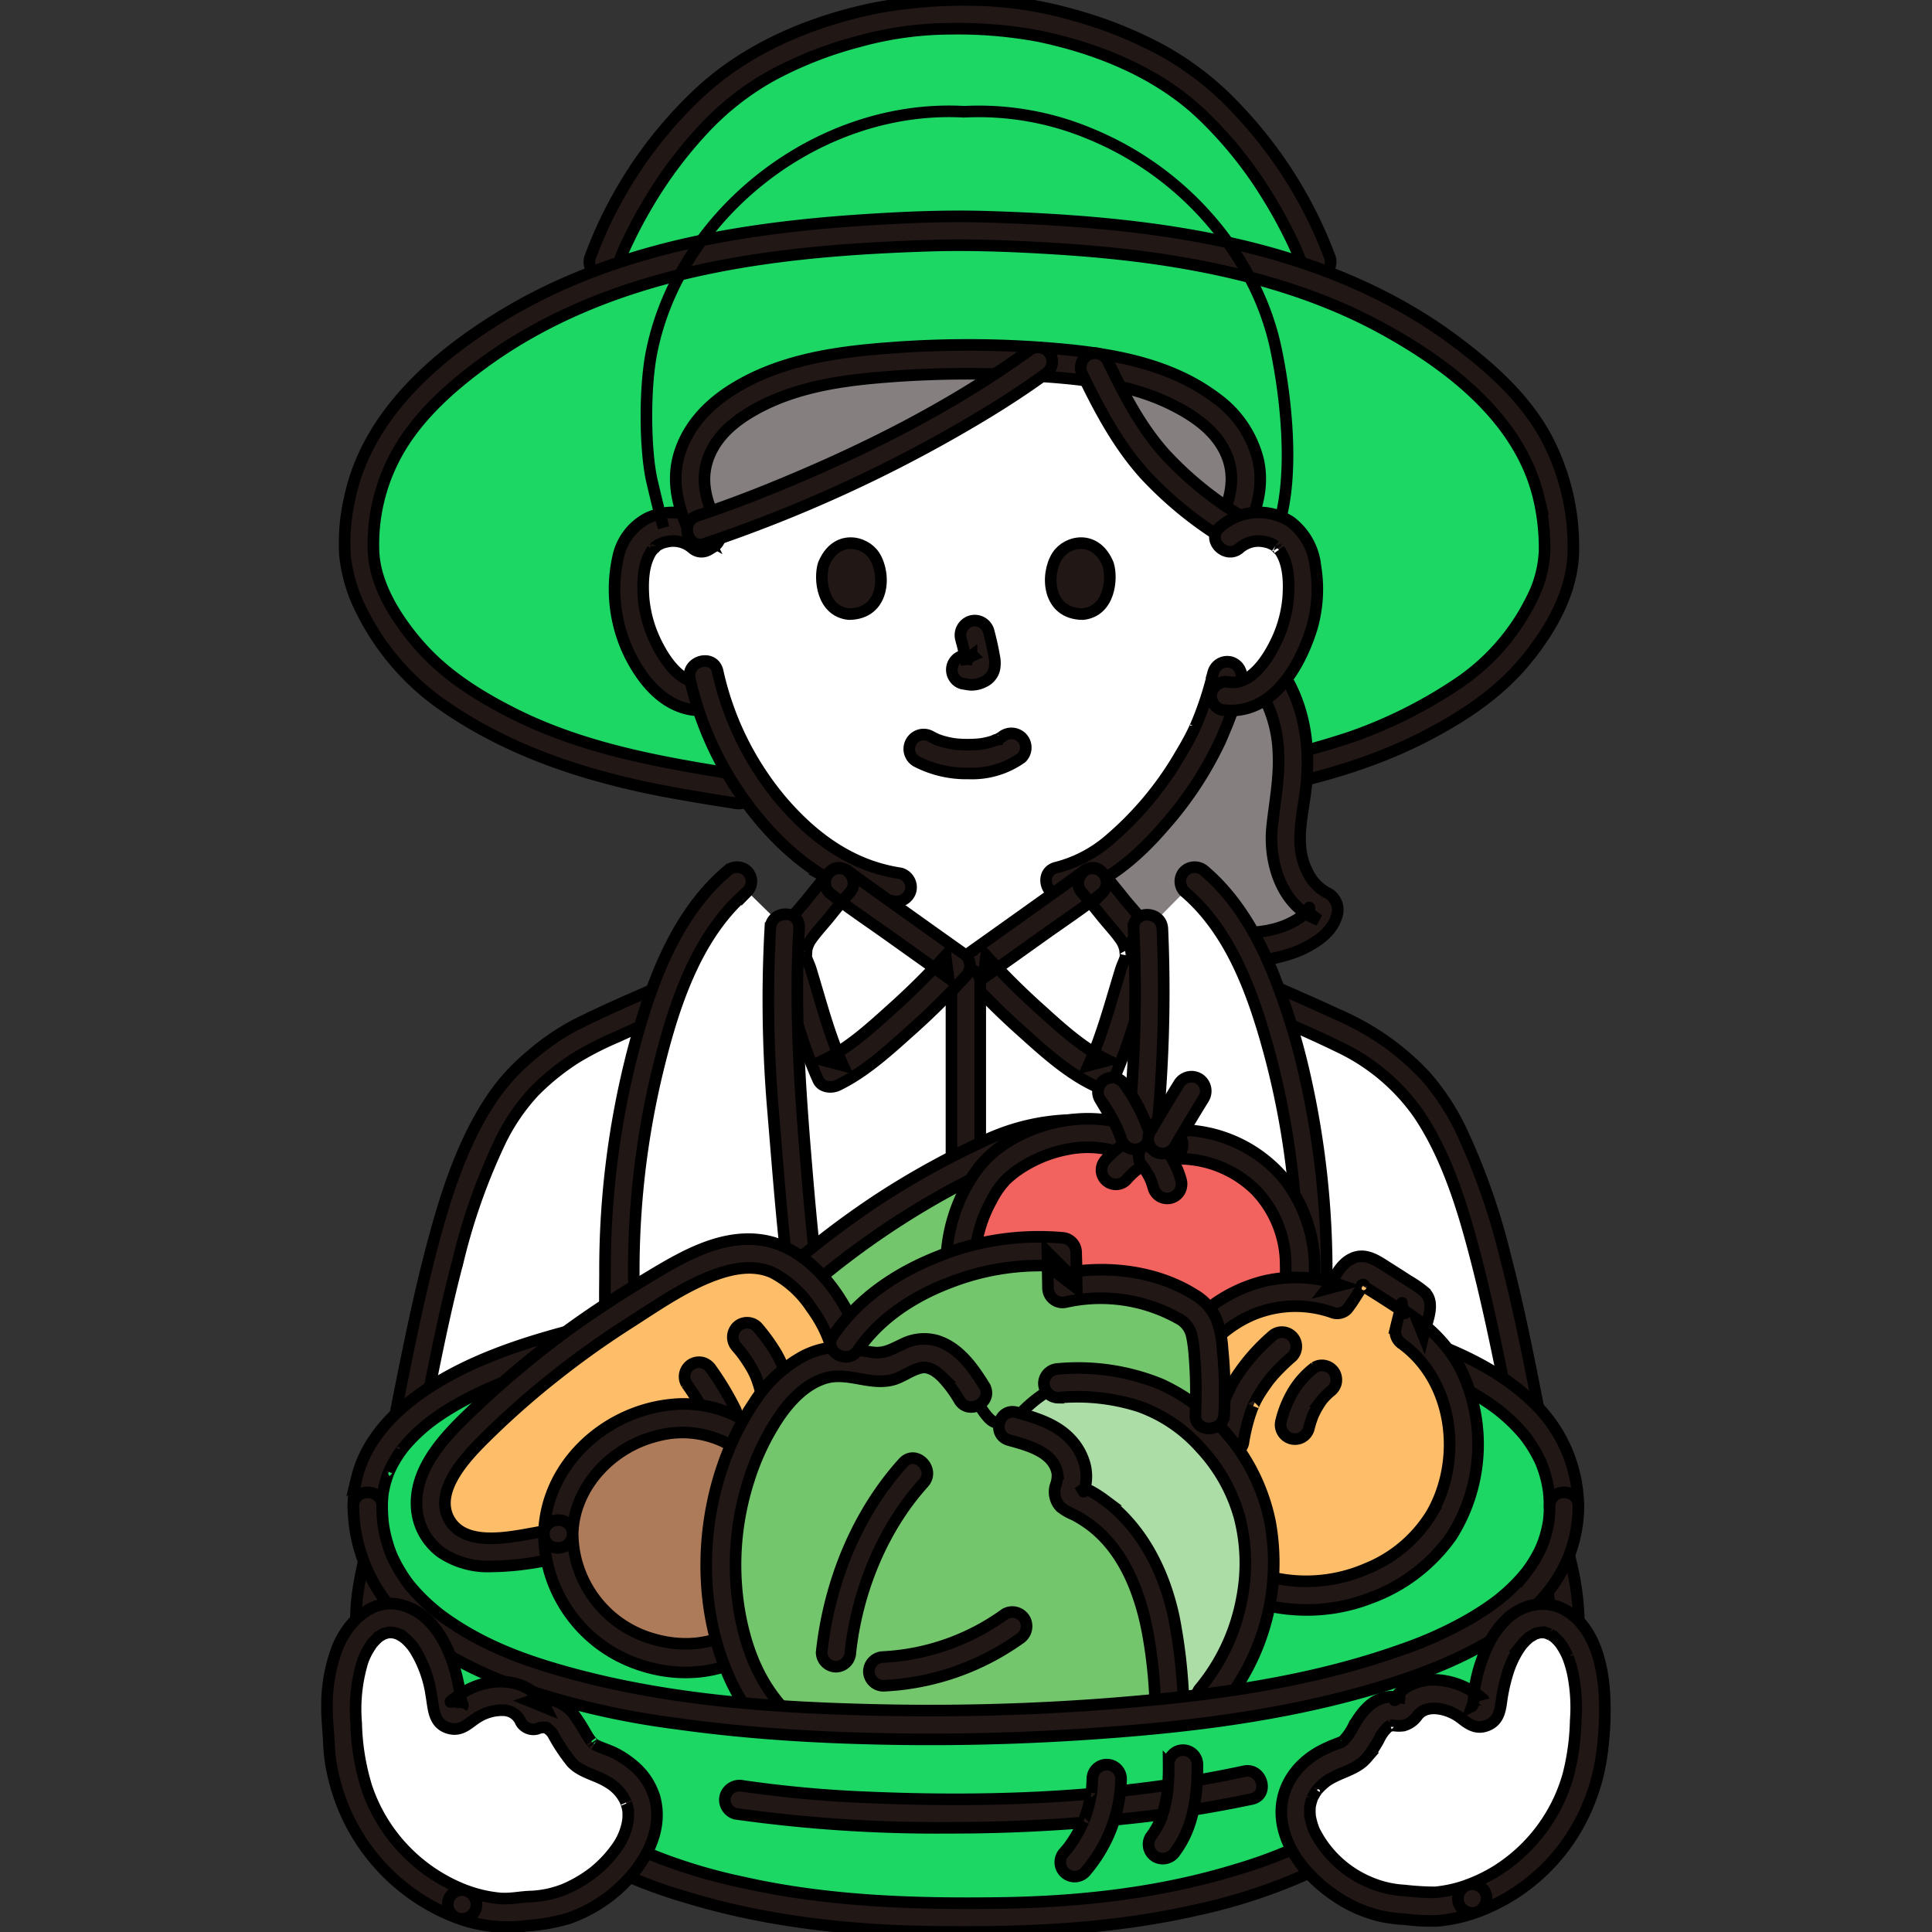 <!DOCTYPE svg PUBLIC "-//W3C//DTD SVG 1.1//EN" "http://www.w3.org/Graphics/SVG/1.1/DTD/svg11.dtd">
<!-- Uploaded to: SVG Repo, www.svgrepo.com, Transformed by: SVG Repo Mixer Tools -->
<svg width="800px" height="800px" viewBox="-54.56 0 322.344 322.344" xmlns="http://www.w3.org/2000/svg" fill="#000000" stroke="#000000" stroke-width="1.934">
<rect x="-54.56" y="0" width="322.344" height="322.344" fill="#333333" stroke="none"/>
<g id="SVGRepo_bgCarrier" stroke-width="0"/>
<g id="SVGRepo_tracerCarrier" stroke-linecap="round" stroke-linejoin="round"/>
<g id="SVGRepo_iconCarrier">
<defs>
<style>.a{fill:#211715;}.b{fill:#1dd765;}.c{fill:#ffffff;}.d{fill:#85807f;}.e{fill:none;}.f{fill:#74c66d;}.g{fill:#febe69;}.h{fill:#f2635f;}.i{fill:#ad7b59;}.j{fill:#acdda7;}</style>
</defs>
<path class="a" d="M68.11,167.707c1.318-.462,2.595-1.127,3.863-1.708q3.054-1.4,6.1-2.815c1.6-.74,3.189-1.484,4.787-2.218.165-.076.334-.147.5-.227.109-.055.356-.161-.167.068-.65.284.026,0,.194-.067.338-.136.678-.274,1.007-.432a7.907,7.907,0,0,0,3.542-3.257,13.069,13.069,0,0,0,1.214-4.334c.348-2.251.735-4.49.94-6.762a2.418,2.418,0,0,0-2.4-2.4,2.451,2.451,0,0,0-2.4,2.4c-.159,1.768-.456,3.506-.733,5.258a16.519,16.519,0,0,1-.7,3.32c-.129.34.174-.311-.013,0-.072.12-.136.247-.208.368-.032.054-.3.411-.126.2.157-.2-.086.084-.1.1a4.444,4.444,0,0,1-1.439.969c-.485.226-1,.41-1.484.634-3.4,1.561-6.784,3.149-10.182,4.71q-1.322.608-2.647,1.207c-.28.126-.562.25-.842.374-.618.275.532-.192.026-.014a2.46,2.46,0,0,0-1.677,2.952,2.422,2.422,0,0,0,2.953,1.676Z"/>
<path class="a" d="M124.888,145.7c.192,2.116.5,4.214.845,6.309a25.2,25.2,0,0,0,.624,3.356,7.785,7.785,0,0,0,2.134,3.514,8.871,8.871,0,0,0,1.917,1.331c.445.225.909.419,1.374.6.956.37-.52-.266-.165-.081,3.005,1.565,6.154,2.9,9.216,4.352,1.405.664,2.8,1.359,4.233,1.96a2.415,2.415,0,0,0,2.953-1.676,2.463,2.463,0,0,0-1.677-2.953c1.22.511-.132-.083-.421-.218q-.984-.462-1.967-.928-2.664-1.258-5.326-2.52c-1.373-.65-2.744-1.3-4.121-1.945-.459-.215-1.052-.442-1.423-.612a8.353,8.353,0,0,1-.829-.445c-.043-.026-.466-.315-.256-.157.179.133-.107-.095-.114-.1-.094-.085-.625-.692-.331-.295a5.9,5.9,0,0,1-.456-.764c-.127-.242.036.1.047.126-.069-.184-.132-.369-.188-.557-.075-.254-.136-.513-.191-.773-.128-.61-.211-1.23-.3-1.846-.286-1.893-.6-3.767-.774-5.676a2.463,2.463,0,0,0-2.4-2.4,2.419,2.419,0,0,0-2.4,2.4Z"/>
<path class="b" d="M142.511,131.68c18.254-2.851,32.911-5.57,48.33-16.214,7.359-5.081,14.7-15.32,14.7-23.656,0-9.392-2.813-18.535-10.959-26.4A82.574,82.574,0,0,0,166.55,47.78l-1.494-4.072c-2.325-6.58-9.242-19.7-20.11-28.7C135.9,7.523,118.774,1.83,105.616,2.446,92.455,1.828,75.327,7.522,66.277,15.01,55.41,24,48.493,37.128,46.167,43.708L44.8,47.731a82.628,82.628,0,0,0-28.16,17.683C8.493,73.275,5.343,82.006,5.343,91.4c0,8.335,7.68,18.986,15.04,24.067C35.8,126.11,50.458,128.829,68.712,131.68"/>
<path class="c" d="M80.2,62.373c.3-.073.593-.142.892-.209,7.118-1.586,16.233-2.072,25.85-2.3,9.617.225,18.732.711,25.85,2.3a37.352,37.352,0,0,1,14.5,6.458,15.059,15.059,0,0,1,5.981,10.084c.4,3.281-.652,6.261-2.119,9.349a8.572,8.572,0,0,1,.906.622,7.124,7.124,0,0,1,3.516-.784,6.385,6.385,0,0,1,5.736,3.187c1.949,3.38,1.866,9.608.558,13.461-.926,2.729-2.444,6.9-6.1,9.9a7.58,7.58,0,0,1-5.848,1.688l-.559-.095a44.83,44.83,0,0,1-2.014,5.462c-1.487,4.035-9.7,18.188-20.1,23.707.058.733.122,1.467.233,2.2-2.082,1.553-17.955,12.84-19.207,13.728H104.9c-1.071-.76-12.85-9.135-17.53-12.509.136-.886.238-1.766.314-2.664-5.13-2.236-9.691-6.012-14.022-11.195a52.344,52.344,0,0,1-9.929-18.734,7.435,7.435,0,0,1-6.327-1.584c-3.659-2.994-5.177-7.169-6.1-9.9C50,100.688,49.914,94.46,51.863,91.08A6.385,6.385,0,0,1,57.6,87.893a7.163,7.163,0,0,1,3.66.856l2.483,1.369-.473-.951c-1.736-3.492-3.109-6.788-2.66-10.461a15.054,15.054,0,0,1,5.98-10.084A36.885,36.885,0,0,1,80.2,62.373Z"/>
<path class="c" d="M127.673,147.25c1.991,2.227,4.445,5.49,6.393,7.746,1.146,1.328,1.99,3.766,1.338,5.524-.749,1.495-3.2,11.692-6.3,18.465-6.241-2.957-17.346-13.937-20.833-17.86C109.581,160.2,126.827,147.935,127.673,147.25Z"/>
<path class="c" d="M85.5,147.25c-1.991,2.227-4.445,5.49-6.393,7.746-1.146,1.328-1.99,3.766-1.337,5.524.748,1.495,3.151,11.692,6.252,18.465,6.24-2.957,17.39-13.937,20.877-17.86C103.6,160.2,86.349,147.935,85.5,147.25Z"/>
<path class="c" d="M108.274,161.125c3.487,3.923,14.592,14.9,20.833,17.86,3.1-6.773,5.548-16.97,6.3-18.465l1.252-2.5,3.281,1.548c12.211,5.024,25.016,10.417,31.743,13.842a48.023,48.023,0,0,1,8.019,5.907c6.414,5.98,9.327,14.333,12.323,22.823a220.042,220.042,0,0,1,5.371,21.915c3.013,14.613,4.806,24.234,8.487,40.1a38.822,38.822,0,0,1-4.175,25.437c-4.265,7.937-18.542,17.707-27.019,20.975H38.991c-8.477-3.268-22.754-13.038-27.019-20.975A38.822,38.822,0,0,1,7.8,264.155c3.678-15.853,5.378-24.99,8.387-39.583a220.328,220.328,0,0,1,5.471-22.433c3-8.49,5.909-16.843,12.323-22.823A48.023,48.023,0,0,1,42,173.409c6.727-3.425,19.532-8.818,31.743-13.842l2.877-1.358c.665,1.331,1.156,2.311,1.156,2.311.748,1.495,3.151,11.692,6.252,18.465,6.24-2.957,17.39-13.937,20.877-17.86Z"/>
<path class="d" d="M112.869,59.755c-11.747.185-23.21.5-31.778,2.409a37.359,37.359,0,0,0-14.5,6.458,15.054,15.054,0,0,0-5.98,10.084c-.409,3.348.7,6.382,2.209,9.538,18.433-6.184,42.045-17.628,56.749-28.591C117.336,59.689,115.1,59.72,112.869,59.755Z"/>
<path class="d" d="M131.688,61.93q.56.113,1.1.234a37.352,37.352,0,0,1,14.5,6.458,15.059,15.059,0,0,1,5.981,10.084c.4,3.281-.652,6.261-2.119,9.349-6.243-3.8-12.832-9.187-17.393-16.3a109.642,109.642,0,0,1-5.622-10.441C129.365,61.5,130.55,61.7,131.688,61.93Z"/>
<path class="a" d="M48.481,44.346a40.258,40.258,0,0,1,1.871-4.435c.936-1.954,1.964-3.864,3.067-5.73a70.98,70.98,0,0,1,9.086-12.29A46.22,46.22,0,0,1,74.233,12.6,65.036,65.036,0,0,1,88.64,6.94,57.816,57.816,0,0,1,103.847,4.8a73.647,73.647,0,0,1,14.909,1.226c9.767,2.044,19.581,5.964,26.953,12.847A67.543,67.543,0,0,1,156.9,32.687c1.322,2.13,2.547,4.321,3.653,6.57a43.081,43.081,0,0,1,2.189,5.089,2.461,2.461,0,0,0,2.952,1.676,2.42,2.42,0,0,0,1.676-2.952A72.7,72.7,0,0,0,152.113,18.5a50.43,50.43,0,0,0-12.7-10.043,70.571,70.571,0,0,0-15.551-6.142A62.833,62.833,0,0,0,107.385,0,79.856,79.856,0,0,0,91.2,1.4C80.61,3.617,70.1,8.033,62.12,15.478A71.6,71.6,0,0,0,43.853,43.07a2.422,2.422,0,0,0,1.676,2.952,2.447,2.447,0,0,0,2.952-1.676Z"/>
<path class="a" d="M69.35,129.366c-13.106-2.05-26.394-4.315-38.345-10.363-5.863-2.967-11.426-6.477-15.755-11.482-3.615-4.179-7.236-9.793-7.492-15.485a31.353,31.353,0,0,1,4.405-17.267c3.4-5.7,8.583-10.305,13.9-14.2,10.29-7.535,22.2-12.283,34.57-15.138,12.99-3,26.344-4,39.638-4.436,6.7-.218,13.394.027,20.087.425,6.618.392,13.234.991,19.787,2.011,12.557,1.954,25.02,5.359,36.2,11.521,11.112,6.124,22.575,14.981,25.766,27.858a36.155,36.155,0,0,1,1.033,9,19.03,19.03,0,0,1-2.124,8.077,36.184,36.184,0,0,1-12.118,14,78.075,78.075,0,0,1-17.921,9.033,125.716,125.716,0,0,1-19.114,4.786c-3.323.6-6.657,1.135-9.993,1.657a2.416,2.416,0,0,0-1.676,2.952,2.458,2.458,0,0,0,2.952,1.676c13.836-2.163,27.664-4.7,40.214-11.216,6.187-3.212,12.084-7.1,16.556-12.513,4.215-5.1,7.917-11.492,8.022-18.29a38.684,38.684,0,0,0-4.727-19.35c-3.549-6.355-9.087-11.289-14.842-15.613-10.754-8.081-23.459-13.2-36.5-16.207-13.666-3.153-27.749-4.2-41.735-4.633-7.032-.216-14.077.1-21.095.565s-14.047,1.193-21,2.352c-13.3,2.22-26.458,6.213-38.091,13.16C18.3,59.2,6.745,69.187,3.81,83.031A33.485,33.485,0,0,0,3,92.682a26.272,26.272,0,0,0,2.808,9.312,41.846,41.846,0,0,0,13.083,15.348c11.478,8.145,24.878,12.365,38.586,14.886,3.522.647,7.059,1.213,10.6,1.766a2.476,2.476,0,0,0,2.953-1.676,2.419,2.419,0,0,0-1.677-2.952Z"/>
<path class="a" d="M64.27,88.017a9.871,9.871,0,0,0-10.854-1.544A9.552,9.552,0,0,0,48.533,93.1,24.765,24.765,0,0,0,52.3,112.309c2.727,3.986,6.584,6.806,11.6,6.132a2.414,2.414,0,0,0,1.676-2.952,2.464,2.464,0,0,0-2.952-1.676c-3.406.458-6.035-3.365-7.379-5.943a20.953,20.953,0,0,1-2.423-8.024c-.192-2.659-.141-5.922,1.5-8.149-.3.4.747-.666.641-.592a4.438,4.438,0,0,1,1.717-.709,4.786,4.786,0,0,1,4.2,1.015c2.29,2.063,5.7-1.321,3.394-3.394Z"/>
<path class="a" d="M82.841,94.179c-.728,2.369-.253,7.817,4.234,8.281,5.931-.036,6.246-6.623,4.25-9.72C89.69,90.2,84.884,89.149,82.841,94.179Z"/>
<path class="d" d="M157.5,113.63a21.789,21.789,0,0,1,3.423,9.462,36.268,36.268,0,0,1,.247,5.006c-.062,3.974-1.063,8.04-1.263,12.014-.185,3.974,2.4,9.809,6.172,11.087,1.213,1.955-5.318,8.355-17.381,6.478l-13.841-1.5a6.171,6.171,0,0,0-.788-1.184c-1.948-2.256-4.4-5.519-6.393-7.746,0,0,0-.986,0-2.282,10.192-5.675,18.2-19.495,19.67-23.474a44.549,44.549,0,0,0,2.012-5.462l.561.095a7.58,7.58,0,0,0,5.848-1.688,15.007,15.007,0,0,0,1.4-1.3C157.278,113.3,157.388,113.465,157.5,113.63Z"/>
<path class="a" d="M130.335,94.179c.729,2.369.254,7.817-4.233,8.281-5.931-.036-6.247-6.623-4.251-9.721C123.486,90.2,128.292,89.149,130.335,94.179Z"/>
<path class="e" d="M56.154,88.057c-.745-2.661-1.917-7.714-1.917-7.714-1.172-4.958-1.331-15.555-.048-21.764C58.878,35.563,82.036,17.3,106.3,18.646a48.137,48.137,0,0,1,21.21,3.754,53.074,53.074,0,0,1,27.245,25.471,45.7,45.7,0,0,1,3.009,8.015c.238.887.46,1.79.634,2.693,1.473,7.1,3.279,21.035.079,29.937"/>
<path class="a" d="M147.876,112.163a53.932,53.932,0,0,1-3,9.088s.2-.435-.009.011c-.093.195-.18.392-.273.587-.2.424-.414.842-.632,1.258-.556,1.06-1.153,2.1-1.776,3.12a54.739,54.739,0,0,1-11.739,13.964,21.679,21.679,0,0,1-8.754,4.557c-3.008.7-1.735,5.326,1.276,4.629,6.738-1.561,12.345-6.484,16.737-11.606a59.723,59.723,0,0,0,9.306-14.087c.144-.321.281-.646.416-.972.062-.152.347-.824.076-.194.36-.835.719-1.67,1.039-2.522a43.722,43.722,0,0,0,1.958-6.557,2.459,2.459,0,0,0-1.676-2.952,2.422,2.422,0,0,0-2.952,1.676Z"/>
<path class="a" d="M98.337,127.025a18.1,18.1,0,0,0,8.717,2.02,14.213,14.213,0,0,0,8.827-2.616,2.4,2.4,0,0,0,0-3.394,2.474,2.474,0,0,0-3.394,0c.736-.574.2-.159.008-.037-.173.111-.352.214-.534.309-.094.05-.191.094-.286.143-.228.117-.316,0,.127-.045a4.486,4.486,0,0,0-.736.267,13.241,13.241,0,0,1-2.062.471c.363-.056.026-.007-.155.011-.2.02-.405.037-.607.05-.488.032-.977.044-1.466.041q-.657,0-1.312-.047-.3-.019-.6-.05c-.055,0-.784-.123-.249-.026a17.6,17.6,0,0,1-1.926-.427c-.27-.081-.533-.178-.8-.269-.6-.2.392.2-.151-.057-.33-.156-.655-.319-.978-.489a2.4,2.4,0,1,0-2.423,4.145Z"/>
<path class="a" d="M105.763,106.582a40.713,40.713,0,0,1,.954,4.365l-.086-.638a2.636,2.636,0,0,1,.016.6l.086-.638a1.468,1.468,0,0,1-.066.271l.242-.573a1.053,1.053,0,0,1-.1.174l.375-.486a.9.9,0,0,1-.142.141l.485-.375a2.914,2.914,0,0,1-.345.183l.573-.242a2.566,2.566,0,0,1-.583.17l.638-.086a2.319,2.319,0,0,1-.546,0l.638.086c-.207-.029-.409-.079-.615-.107a1.823,1.823,0,0,0-.957-.043,1.8,1.8,0,0,0-.893.285,2.4,2.4,0,0,0-.861,3.284,2.3,2.3,0,0,0,1.435,1.1c.483.065.953.187,1.445.209a4.64,4.64,0,0,0,2.148-.514,3.133,3.133,0,0,0,1.728-2.063,5.105,5.105,0,0,0-.021-2.2c-.237-1.406-.562-2.8-.924-4.179a2.4,2.4,0,0,0-2.952-1.676,2.445,2.445,0,0,0-1.676,2.952Z"/>
<path class="a" d="M125.976,148.947c1.158,1.307,2.252,2.667,3.345,4.027,1,1.239,2.123,2.43,3.048,3.719a4.769,4.769,0,0,1,.724,1.542c.09.33.075.631.138.954.009.045-.047.72.064.2-.158.742-.6,1.543-.831,2.28-1.678,5.405-3.088,10.938-5.429,16.109l3.283-.861c-4.137-2-7.713-5.251-11.09-8.308a122.745,122.745,0,0,1-9.257-9.177l-.486,3.769q5-3.543,9.981-7.1c3.305-2.358,6.726-4.616,9.9-7.145a2.414,2.414,0,0,0,0-3.394,2.458,2.458,0,0,0-3.394,0c.632-.5.379-.287.07-.064-.243.177-.485.355-.728.531q-1.132.821-2.27,1.635-3.106,2.227-6.221,4.446-4.88,3.48-9.765,6.951a2.445,2.445,0,0,0-.485,3.77,123.075,123.075,0,0,0,9.512,9.407c3.588,3.232,7.423,6.709,11.807,8.829,1.072.518,2.716.392,3.283-.861,2.608-5.76,4.148-11.847,6.1-17.836.1-.311.244-.621.326-.936-.261,1,.143-.3.217-.584a7.467,7.467,0,0,0,.2-1.305,8.767,8.767,0,0,0-1.488-5.24c-1.029-1.549-2.382-2.935-3.548-4.386-1.181-1.47-2.359-2.945-3.61-4.357C127.318,143.236,123.933,146.641,125.976,148.947Z"/>
<path class="a" d="M104.188,163.892v33.5c0,3.089,4.8,3.094,4.8,0v-33.5c0-3.088-4.8-3.094-4.8,0Z"/>
<path class="a" d="M75.969,155.871l-2.055.97c-1.123.53-1.506.7-2.56,1.132q-5.82,2.4-11.621,4.85c-6.2,2.624-12.434,5.244-18.456,8.266a40.289,40.289,0,0,0-7.346,5.093A34,34,0,0,0,27.025,184c-3.975,6.139-6.555,13.459-8.535,20.461-3.693,13.058-6,26.45-8.757,39.726q-1.056,5.082-2.172,10.152c-.888,4.029-2.031,8.053-2.521,12.154a41.039,41.039,0,0,0,3.288,21.048c2.323,5.4,6.078,9.613,10.551,13.362a77.119,77.119,0,0,0,15.759,10.358q1.824.885,3.715,1.621a2.418,2.418,0,0,0,2.952-1.677,2.455,2.455,0,0,0-1.676-2.952,65.391,65.391,0,0,1-14.367-8.385C21,296.712,16.5,292.955,13.97,288.242a36.839,36.839,0,0,1-4.389-18.118c.085-3.879,1.052-7.551,1.9-11.314q1.159-5.157,2.251-10.329c2.677-12.668,4.793-25.5,8.1-38.027a102.254,102.254,0,0,1,7.051-20,33.83,33.83,0,0,1,5.635-8.29,39.668,39.668,0,0,1,7.13-5.748,53.515,53.515,0,0,1,6.824-3.457c3.032-1.4,6.09-2.735,9.156-4.056,6.25-2.691,12.674-5.064,18.825-7.968l1.944-.918a2.42,2.42,0,0,0,.861-3.283,2.452,2.452,0,0,0-3.284-.861Z"/>
<path class="a" d="M135.285,160.015c11.069,5.226,22.643,9.324,33.652,14.7a33.945,33.945,0,0,1,13.239,11.2c3.839,5.726,6.322,12.582,8.2,19.176,3.616,12.694,5.913,25.691,8.577,38.606,1.454,7.047,3.184,14.041,4.612,21.091a35.463,35.463,0,0,1-2.268,20.092c-2.049,5.026-5.375,8.776-9.478,12.273a72.639,72.639,0,0,1-14.785,9.753c-1.055.523-2.029.968-2.987,1.342a2.471,2.471,0,0,0-1.676,2.952,2.418,2.418,0,0,0,2.952,1.677,67.7,67.7,0,0,0,15.364-8.758c4.769-3.517,9.712-7.572,12.764-12.746a41.083,41.083,0,0,0,5.418-18.845,45.208,45.208,0,0,0-1.384-12.094Q206.2,254.82,205,249.184c-2.811-13.169-4.992-26.523-8.4-39.554a111.5,111.5,0,0,0-7.473-21.237,39.654,39.654,0,0,0-5.88-8.881,43.031,43.031,0,0,0-7.812-6.588,46.255,46.255,0,0,0-6.845-3.67c-3.147-1.465-6.325-2.863-9.512-4.239q-5.517-2.382-11.069-4.686c-2.893-1.206-5.7-2.288-8.244-3.488l-2.055-.97a2.467,2.467,0,0,0-3.284.861,2.42,2.42,0,0,0,.861,3.283Z"/>
<path class="a" d="M156.353,116.387a21.81,21.81,0,0,1,2.39,9.507c.161,4.029-.61,7.932-1.047,11.917-.657,5.986,1.558,13.414,7.742,15.7l-1.435-1.1a3.781,3.781,0,0,1-.184-.669c-.007-.27.109-.539-.015-.077-.1.367.239-.406.071-.178-.052.072-.08.163-.132.236-.07.1-.135.2-.2.3.078-.118.3-.338.08-.112-.184.193-.358.391-.552.574-.094.088-.731.609-.358.328a12.574,12.574,0,0,1-1.894,1.16c-3.274,1.657-7.676,1.95-11.484,1.385a2.479,2.479,0,0,0-2.952,1.677,2.417,2.417,0,0,0,1.676,2.952,25.774,25.774,0,0,0,13.814-1.252c2.554-1.068,5.614-2.873,6.521-5.688a3.2,3.2,0,0,0-1.678-4.166,7.534,7.534,0,0,1-3.136-3.43c-2.31-4.46-.749-9.4-.232-14.131.647-5.92-.013-12.054-2.849-17.36-1.456-2.725-5.6-.3-4.144,2.423Z"/>
<path class="a" d="M65.341,87.955c-1.716-3.474-3.094-7.034-1.936-10.909,1.02-3.414,3.538-5.934,6.477-7.81C76.489,65.02,84.293,63.67,91.975,63a173.806,173.806,0,0,1,26.58-.255c7.749.509,15.8,1.374,22.8,4.978,3.575,1.839,7.063,4.291,8.7,8.108,1.806,4.219.409,8.237-1.512,12.127a2.46,2.46,0,0,0,.861,3.284,2.423,2.423,0,0,0,3.284-.861c2.126-4.306,3.737-8.7,2.691-13.551a18.112,18.112,0,0,0-7.179-10.51c-7.141-5.338-16.087-7.114-24.768-7.978a170.58,170.58,0,0,0-29.458-.3c-8.848.652-17.9,1.92-25.659,6.528-4.274,2.539-7.852,6.042-9.427,10.855-1.72,5.254-.032,10.215,2.311,14.958a2.424,2.424,0,0,0,3.283.861,2.449,2.449,0,0,0,.861-3.284Z"/>
<path class="a" d="M152.888,86.316A58.681,58.681,0,0,1,139.85,75.78c-4.147-4.592-6.965-10.141-9.639-15.674a2.422,2.422,0,0,0-3.284-.861,2.451,2.451,0,0,0-.861,3.284c2.867,5.93,5.952,11.724,10.39,16.645A63.138,63.138,0,0,0,150.465,90.46c2.641,1.62,5.055-2.53,2.423-4.144Z"/>
<path class="a" d="M63.025,90.7A234.255,234.255,0,0,0,108.8,69.649c3.774-2.255,7.47-4.642,11.028-7.226a2.47,2.47,0,0,0,.861-3.283,2.419,2.419,0,0,0-3.284-.861C104.231,67.844,89.313,75.3,74.263,81.425c-4.122,1.678-8.292,3.24-12.514,4.649-2.916.973-1.666,5.61,1.276,4.628Z"/>
<path class="a" d="M60.546,113.283a55.321,55.321,0,0,0,7.8,18.335c4,6.009,9.254,11.636,15.617,15.164a30.922,30.922,0,0,0,10.45,3.563,2.478,2.478,0,0,0,2.952-1.676,2.417,2.417,0,0,0-1.676-2.952c-8.11-1.2-14.521-5.9-19.769-12a50.356,50.356,0,0,1-10.744-21.711c-.682-3.011-5.311-1.736-4.628,1.277Z"/>
<path class="a" d="M83.806,145.553c-1.251,1.412-2.429,2.887-3.61,4.357-1.165,1.45-2.519,2.837-3.548,4.386a8.832,8.832,0,0,0-1.488,5.24,6.67,6.67,0,0,0,.2,1.305c.054.2.509,1.347.3.775-.178-.481.028.094.057.182.061.188.125.375.186.563,1.931,5.991,3.448,12.078,6.054,17.836.563,1.244,2.218,1.376,3.284.861,4.389-2.122,8.232-5.6,11.829-8.829a121.767,121.767,0,0,0,9.534-9.407,2.445,2.445,0,0,0-.485-3.77q-4.888-3.466-9.765-6.951-3.112-2.22-6.221-4.446-1.136-.816-2.27-1.635c-.243-.176-.485-.354-.728-.531-.309-.223-.562-.439.07.064a2.474,2.474,0,0,0-3.394,0,2.416,2.416,0,0,0,0,3.394c3.178,2.529,6.6,4.787,9.9,7.145q4.987,3.556,9.981,7.1l-.486-3.769a121.371,121.371,0,0,1-9.279,9.177c-3.386,3.057-6.97,6.305-11.113,8.308l3.284.861c-2.339-5.168-3.728-10.7-5.389-16.109-.226-.736-.67-1.54-.827-2.28.114.536.108-.757.154-.974a4.594,4.594,0,0,1,.765-1.705c.923-1.3,2.057-2.49,3.055-3.732,1.093-1.36,2.187-2.72,3.345-4.027C89.242,146.642,85.859,143.235,83.806,145.553Z"/>
<path class="c" d="M144.764,147.059c3.962,3.311,7.824,9.095,10.12,14.432,6.248,14.52,10.59,35.816,9.269,59.432a7.217,7.217,0,0,1-2.466,5.286c-1.408,1.1-3.331,1.209-5.118,1.2a64.089,64.089,0,0,1-19.486-3.177c-1.386-.454-2.871-1.049-3.589-2.319a6.283,6.283,0,0,1-.369-3.795q1.929-17.464,3.412-34.973a235.935,235.935,0,0,0,.439-28.207"/>
<path class="c" d="M68.412,147.059c-3.961,3.311-7.824,9.095-10.12,14.432-6.248,14.52-10.59,35.816-9.269,59.432a7.217,7.217,0,0,0,2.466,5.286c1.408,1.1,3.331,1.209,5.118,1.2a64.089,64.089,0,0,0,19.486-3.177c1.387-.454,2.871-1.049,3.589-2.319a6.033,6.033,0,0,0,.369-3.795c-1.639-11.816-2.418-23.3-3.412-34.973a237.786,237.786,0,0,1-.274-28.295"/>
<path class="a" d="M66.715,145.362c-8.683,7.388-12.8,19.165-15.637,29.861a145.295,145.295,0,0,0-4.693,37.137c0,3.371-.186,7,.458,10.321a8.456,8.456,0,0,0,5.684,6.682c2.963.883,6.475.454,9.5.175a68.5,68.5,0,0,0,10.17-1.693c2.879-.713,6.646-1.4,8.764-3.657,2.459-2.625,1.436-6.341,1.036-9.51-.895-7.1-1.526-14.228-2.115-21.358-1.061-12.821-1.871-25.6-1.116-38.473.181-3.086-4.62-3.076-4.8,0a217.453,217.453,0,0,0,.479,30.724c.543,6.537,1.047,13.078,1.693,19.606.33,3.335.7,6.666,1.121,9.991a35.365,35.365,0,0,1,.523,4.512c0,1.109-.509,1.528-1.512,1.956a43.87,43.87,0,0,1-9.039,2.379,60.025,60.025,0,0,1-9.207.966c-2.236.065-4.958.381-6.08-2a8.926,8.926,0,0,1-.594-3.5q-.121-2.617-.153-5.238a142.045,142.045,0,0,1,3.752-34.74c2.6-10.877,6.34-23.24,15.161-30.746a2.42,2.42,0,0,0,0-3.394,2.449,2.449,0,0,0-3.394,0Z"/>
<path class="a" d="M143.067,148.756c7.9,6.721,11.559,17.3,14.2,27.007a138.475,138.475,0,0,1,4.692,33.8q.089,4.72-.115,9.439c-.092,2.123-.135,5.1-2.66,5.783a12.739,12.739,0,0,1-3.564.21q-2.595-.055-5.18-.323a60.38,60.38,0,0,1-9.1-1.687,35.749,35.749,0,0,1-4.318-1.31c-.954-.385-1.552-.734-1.61-1.8a26.753,26.753,0,0,1,.381-4.222q.294-2.706.576-5.414,1.042-9.968,1.94-19.95a239.108,239.108,0,0,0,1.065-35.356c-.179-3.071-4.98-3.091-4.8,0a227.9,227.9,0,0,1-.889,33.384q-.951,10.722-2.064,21.43-.27,2.585-.548,5.168a34.073,34.073,0,0,0-.457,5.155c.166,3.587,2.673,5.417,5.827,6.471a64.815,64.815,0,0,0,20.124,3.263c3.236.013,6.24-.693,8.221-3.449,1.932-2.688,1.833-6.109,1.929-9.268a148.386,148.386,0,0,0-3.682-38.1,109.449,109.449,0,0,0-5.333-16.939c-2.547-6.172-6.1-12.313-11.243-16.691a2.462,2.462,0,0,0-3.394,0,2.421,2.421,0,0,0,0,3.394Z"/>
<path class="b" d="M6.831,252.654q-.035-.664-.035-1.345c0-29.555,71.187-34.127,99.792-34.127,25.517,0,99.792,0,99.792,34.127,0,33.29-78.543,36.48-105.1,36.48C75.061,287.789,8.573,285.942,6.831,252.654Z"/>
<path class="a" d="M208.78,251.309a24.275,24.275,0,0,0-7.717-17.511c-5.255-5.038-12.058-8.224-18.862-10.588a130.33,130.33,0,0,0-24.283-5.556c-8.515-1.225-17.09-1.957-25.68-2.374-13.6-.66-27.3-.763-40.9-.126-17.65.827-35.585,2.642-52.661,7.357-7.634,2.108-15.389,4.845-22.026,9.254-5.334,3.543-10.168,8.449-11.7,14.86a20.692,20.692,0,0,0-.556,4.684c-.016,3.089,4.784,3.093,4.8,0a20.353,20.353,0,0,1,.119-2.065c.068-.627-.094.527.016-.092.031-.18.061-.36.1-.54q.105-.535.242-1.063a19.552,19.552,0,0,1,.614-1.885c.039-.1.289-.662.034-.093.073-.165.147-.329.225-.492q.232-.492.5-.968A19.493,19.493,0,0,1,12.1,242.4c.1-.145.76-1.019.4-.566q.352-.447.727-.877a27.6,27.6,0,0,1,3.271-3.161c.159-.132.32-.261.481-.39.538-.431-.381.282.174-.135q.423-.319.853-.626,1.063-.757,2.174-1.445c1.5-.93,3.048-1.772,4.63-2.548a75.334,75.334,0,0,1,10.469-4.119c16.493-5.29,33.72-7.238,50.9-8.3,13.243-.816,26.546-.831,39.8-.405,16.392.527,32.568,1.73,48.372,6,7.145,1.929,13.555,4.192,19.651,8.391q.433.3.859.61.253.185.5.373c.55.416-.366-.3.168.133.6.488,1.2.99,1.77,1.518q.834.773,1.6,1.61.328.359.643.729c.125.147.246.3.369.445.081.1.161.2.24.3q-.24-.312-.084-.1a22.741,22.741,0,0,1,2.256,3.713c.067.142.131.285.2.428.266.578-.181-.472.053.121.127.323.25.647.363.975a20.156,20.156,0,0,1,.6,2.116c.086.38.154.763.224,1.146.018.1.109.755.03.143.021.165.041.33.057.5.076.779.118,1.558.121,2.342.014,3.088,4.814,3.094,4.8,0Z"/>
<path class="f" d="M77.861,221.31c10.232-.039,49.863,16.7,51.238,17.121,3.451,1.045,20.2-5.921,20.312-6.314.063-.219-3.719-11.584-3.688-11.971.045-.563,7.812-2.788,7.256-3.706-3.1-5.112-7.73-10.7-13.06-13.249,2.746-1.969,6.436-2.915,5.063-4.7-2.437-3.17-6.795-7.189-11.982-8.294-9-1.915-15.272-1.066-23.21,2.722a134.2,134.2,0,0,0-32.706,21.647"/>
<path class="a" d="M77.861,223.71a17.5,17.5,0,0,1,1.83.127c.135.014-.5-.084-.012,0,.192.032.384.059.576.091q.572.1,1.14.212c1.874.375,3.725.86,5.562,1.381,4.508,1.277,8.95,2.789,13.363,4.361,8.18,2.914,16.262,6.095,24.315,9.341,1.7.684,3.486,1.693,5.357,1.714A20.832,20.832,0,0,0,135.7,239.9c2.269-.639,4.5-1.41,6.709-2.229q3.091-1.146,6.122-2.453c1.21-.523,2.805-1.03,3.2-2.459.374-1.361-.569-3.24-.97-4.5-.652-2.052-1.317-4.1-1.962-6.155-.219-.7-.373-1.461-.65-2.137a1.953,1.953,0,0,0-.068-.258c-.349-.59-.614,2.338-.984,2.344a3.938,3.938,0,0,0,.86-.427c-.409.18-.023.012.162-.061l.628-.247c.53-.206,1.06-.409,1.588-.619a24.2,24.2,0,0,0,3.083-1.359,3.364,3.364,0,0,0,2-2.777c.012-1.518-1.464-3.117-2.3-4.295a39.5,39.5,0,0,0-7.405-8.159,25,25,0,0,0-4.574-2.987v4.145c2.021-1.4,5.565-2.414,6.382-5.01.828-2.631-2.059-5.087-3.78-6.69a24.474,24.474,0,0,0-7.453-4.852,31.373,31.373,0,0,0-9.686-1.836,36.038,36.038,0,0,0-17.613,3.781,136.668,136.668,0,0,0-17.1,9.519,145.81,145.81,0,0,0-16.49,12.694c-2.32,2.048,1.085,5.432,3.394,3.394a135.908,135.908,0,0,1,27.042-18.688c4.812-2.513,9.8-5.068,15.251-5.768a30.535,30.535,0,0,1,7.564.056,20.863,20.863,0,0,1,7.566,2.086,22.6,22.6,0,0,1,6.294,5.266,4.949,4.949,0,0,0,.408.492q.333.368.14.2a1.074,1.074,0,0,1-.089-.986c.121-.528.283-.4.007-.331.21-.055-.358.225-.441.276-1.261.776-2.6,1.408-3.815,2.255-1.362.946-1.743,3.289,0,4.145A27.252,27.252,0,0,1,148,213.374c.655.852,1.273,1.736,1.865,2.634a10.037,10.037,0,0,0,.738,1.152c.383.432.01-2.117.726-2.173-.325.025-.91.5-1.221.639a3.961,3.961,0,0,1-.489.212q-.513.209-1.028.409c-2.117.83-5.81,1.606-5.169,4.641a59.305,59.305,0,0,0,1.763,5.7c.424,1.324.85,2.647,1.267,3.973.152.483.3.967.448,1.453s.08,1.1.109.1l.327-1.211c-.069.118.71-.9.783-.792,0,0-.1.065-.114.069a2.108,2.108,0,0,0-.319.167c-.35.159-.695.329-1.046.485-.2.091-.412.18-.617.27-.611.266.136-.052-.407.172q-.99.41-1.985.8c-2.864,1.13-5.768,2.185-8.726,3.047a36.151,36.151,0,0,1-3.974.948c-.389.067.356,0-.25.028-.231.011-.461.024-.691.033-.417.016-.557-.235-.051.029-.075-.039-.177-.028-.254-.066-.9-.438-1.889-.744-2.812-1.117-10.8-4.356-21.647-8.672-32.728-12.278-3.055-1-6.134-1.94-9.257-2.7a30.593,30.593,0,0,0-7.029-1.1c-3.089-.007-3.094,4.793,0,4.8Z"/>
<path class="a" d="M110.187,208.1c-.521.07.257-.025.358-.035q.389-.04.777-.069.667-.049,1.337-.067a27.711,27.711,0,0,1,2.9.074q.667.053,1.331.136c-.521-.065.255.041.356.057.256.042.513.087.768.136a28.661,28.661,0,0,1,2.814.693A2.4,2.4,0,0,0,122.1,204.4a31.192,31.192,0,0,0-13.189-.925,2.4,2.4,0,0,0-1.676,2.952,2.479,2.479,0,0,0,2.952,1.677Z"/>
<path class="g" d="M84.729,235.37a12.137,12.137,0,0,0,1.538-2.756c2.311-5.853-.679-12.514-4.727-17.332a17.486,17.486,0,0,0-6.733-5.342c-5.909-2.308-12.45.771-17.907,4-12.874,7.63-21.816,14.064-33.252,25.279a26.145,26.145,0,0,0-5.534,7.818,8.509,8.509,0,0,0,1.038,8.876c2.475,2.847,6.51,3.269,10.267,2.931,16.015-1.444,30.875-8.657,45.161-16.038C78.325,240.876,82.29,238.674,84.729,235.37Z"/>
<path class="a" d="M86.8,236.581c3.872-5.412,3.031-12.185.035-17.784-2.974-5.56-8.024-11.1-14.571-11.927-6.746-.852-13.059,2.871-18.606,6.215-5.084,3.066-10.071,6.3-14.828,9.852a159.594,159.594,0,0,0-14.1,11.908c-4.46,4.217-10,9.62-9.789,16.284A10.069,10.069,0,0,0,19.01,259a13.988,13.988,0,0,0,8.516,2.344c6.64-.064,13.487-1.81,19.768-3.842a157.482,157.482,0,0,0,21.167-8.9c6.441-3.182,13.869-6.145,18.34-12.021a2.415,2.415,0,0,0-.861-3.284,2.461,2.461,0,0,0-3.284.861,20.16,20.16,0,0,1-6.193,4.911c-2.6,1.492-5.3,2.815-7.969,4.162-5.392,2.718-10.85,5.329-16.484,7.511a92.955,92.955,0,0,1-17.387,5.011c-4.062.716-11.342,2.342-14.076-1.965-2.82-4.441,1.873-9.859,4.8-12.867a137.8,137.8,0,0,1,12.724-11.375,147.2,147.2,0,0,1,12.6-8.961c4.666-2.989,9.522-6.4,14.817-8.148,2.863-.948,6.025-1.377,8.862-.1a17.32,17.32,0,0,1,6.367,5.75c3.458,4.728,5.661,10.864,1.937,16.068a2.421,2.421,0,0,0,.861,3.284A2.452,2.452,0,0,0,86.8,236.581Z"/>
<path class="a" d="M68.388,224.782c.277.325.55.653.815.988.05.063.26.333.024.03s-.031-.038.017.027c.106.141.209.283.311.427.446.627.869,1.276,1.258,1.94.186.316.355.641.513.971.083.172.159.346.238.52.123.271-.2-.507-.046-.106.035.09.072.179.106.27a18.706,18.706,0,0,1,.713,2.265,2.424,2.424,0,0,0,2.952,1.677,2.45,2.45,0,0,0,1.676-2.953,19.086,19.086,0,0,0-2.007-5.067,30.9,30.9,0,0,0-3.176-4.383,2.411,2.411,0,0,0-3.394,0,2.461,2.461,0,0,0,0,3.394Z"/>
<path class="a" d="M59.985,230.881a48.885,48.885,0,0,1,3.936,6.536,2.415,2.415,0,0,0,3.283.861A2.455,2.455,0,0,0,68.065,235a48.648,48.648,0,0,0-3.935-6.536,2.6,2.6,0,0,0-1.434-1.1,2.449,2.449,0,0,0-1.85.242,2.425,2.425,0,0,0-1.1,1.434,2.347,2.347,0,0,0,.242,1.849Z"/>
<path class="h" d="M140.357,191.013a16.339,16.339,0,0,1-7.264-.936c-6.3-2.4-15.679-.663-21.881,5.41a24.527,24.527,0,0,0,1.115,32.412c3.725,3.834,8.95,6.351,13.112,7.891a24.57,24.57,0,0,0,10.191,1.454c4.972-.337,11.059-1.5,15.415-4.336a24.627,24.627,0,0,0,11.045-17.417c.987-7.192-.734-14.948-6.8-19.816A19.9,19.9,0,0,0,140.357,191.013Z"/>
<path class="a" d="M140.357,188.613a15.372,15.372,0,0,1-4.86-.3c-1.394-.342-2.7-.933-4.108-1.222a23.1,23.1,0,0,0-8.191-.122c-5.516.846-11.445,3.674-14.784,8.259-6.73,9.242-6.933,22.483-.035,31.7,3.78,5.048,9.175,8.275,14.943,10.609,6.2,2.511,12.618,2.539,19.107,1.2a26.829,26.829,0,0,0,22.188-24.328,24.17,24.17,0,0,0-5.19-18.057,22.853,22.853,0,0,0-19.07-7.738,2.461,2.461,0,0,0-2.4,2.4,2.419,2.419,0,0,0,2.4,2.4,18.338,18.338,0,0,1,14.661,5.234,18.012,18.012,0,0,1,4.926,12.489,22.368,22.368,0,0,1-15.84,22.24c-5.22,1.535-11.019,2.176-16.309.663a31.91,31.91,0,0,1-13.626-7.691,22.136,22.136,0,0,1-3.291-26.074,14.9,14.9,0,0,1,2.307-3.355,17.076,17.076,0,0,1,3.1-2.368,21.617,21.617,0,0,1,7.5-2.842,16.851,16.851,0,0,1,6.933.145c1.34.328,2.6.9,3.95,1.188a19.864,19.864,0,0,0,5.688.371,2.46,2.46,0,0,0,2.4-2.4A2.419,2.419,0,0,0,140.357,188.613Z"/>
<path class="a" d="M134.514,189.957a13.911,13.911,0,0,0-2.463,1.556,14.114,14.114,0,0,0-2.131,1.986,2.556,2.556,0,0,0-.7,1.7,2.439,2.439,0,0,0,.7,1.7,2.411,2.411,0,0,0,1.7.7,2.37,2.37,0,0,0,1.7-.7,12.853,12.853,0,0,1,1.888-1.8l-.485.376a12.782,12.782,0,0,1,2.22-1.369,2.421,2.421,0,0,0,1.1-1.434,2.452,2.452,0,0,0-.242-1.849,2.417,2.417,0,0,0-1.434-1.1l-.638-.086a2.389,2.389,0,0,0-1.212.328Z"/>
<path class="a" d="M136.12,194.63c.066.082.132.165.2.248l-.375-.485a12.806,12.806,0,0,1,1.63,2.8l-.242-.574a13.064,13.064,0,0,1,.541,1.571,2.481,2.481,0,0,0,1.1,1.435,2.453,2.453,0,0,0,1.849.242,2.426,2.426,0,0,0,1.434-1.1,2.5,2.5,0,0,0,.242-1.85,14.834,14.834,0,0,0-2.984-5.675,2.408,2.408,0,0,0-1.7-.7,2.443,2.443,0,0,0-1.7.7,2.412,2.412,0,0,0-.7,1.7l.085.638a2.389,2.389,0,0,0,.618,1.059Z"/>
<path class="a" d="M128.962,183.393a27.933,27.933,0,0,1,3.14,5.523l-.242-.573q.346.822.642,1.663a2.559,2.559,0,0,0,1.1,1.434,2.4,2.4,0,0,0,3.526-2.71,29.974,29.974,0,0,0-4.024-7.76,2.6,2.6,0,0,0-1.435-1.1,2.452,2.452,0,0,0-1.849.242,2.424,2.424,0,0,0-1.1,1.434,2.349,2.349,0,0,0,.242,1.85Z"/>
<path class="a" d="M142.147,180.813q-2.467,3.984-4.816,8.04a2.4,2.4,0,1,0,4.144,2.423q2.349-4.056,4.816-8.041a2.422,2.422,0,0,0-.861-3.283,2.448,2.448,0,0,0-3.283.861Z"/>
<path class="g" d="M142.59,256.184c-3.947-5.2-5.182-11.482-4.309-18.244A27.126,27.126,0,0,1,153.264,217.3a21.078,21.078,0,0,1,15.261-.578c1.072-1.308,2-3.435,2.916-4.165,1.078-.859,1.593-.731,2.759,0,2.08,1.309,5.183,3.248,7.192,4.663a.579.579,0,0,1,.28.785c-.369,1.471-.768,3-1.044,4.169a20.475,20.475,0,0,1,7.289,9.293c3.082,8.014,2.116,17.608-3,24.507s-16.851,12.322-27.468,9.6c-3-.407-8.185-3.106-10.557-5A24.841,24.841,0,0,1,142.59,256.184Z"/>
<path class="a" d="M144.662,254.973c-4.649-6.247-5.367-14.508-2.768-21.763,2.263-6.314,7.673-12.461,14.23-14.45a18.486,18.486,0,0,1,11.763.272,2.315,2.315,0,0,0,2.335-.617c.811-1.037,1.47-2.14,2.178-3.246-.007.011.583-.813.592-.794-.056-.113-.358-.028-.369.032a6.525,6.525,0,0,0,.806.5c1.122.706,2.243,1.411,3.358,2.128.573.369,1.146.74,1.714,1.116q.4.267.8.537c.263.178.9.855.313.05l-.328-1.212q.136-.345.014.064l-.168.665-.279,1.1c-.184.728-.367,1.457-.541,2.187a2.506,2.506,0,0,0,1.1,2.711c8.6,6.343,10.05,19.24,4.919,28.235a22.6,22.6,0,0,1-10.882,9.244,25.27,25.27,0,0,1-15.49,1.51,23.608,23.608,0,0,1-13.677-8.748,2.412,2.412,0,0,0-3.4,0,2.464,2.464,0,0,0,0,3.394c7.625,9.862,21.5,13.225,33,8.814a28.475,28.475,0,0,0,13.776-10.468,28.7,28.7,0,0,0,1.4-28.012,23.99,23.99,0,0,0-7.23-8.114l1.1,2.71c.515-2.153,2.126-5.4.233-7.222a18.507,18.507,0,0,0-2.753-1.915c-1.035-.678-2.078-1.342-3.124-2-1.965-1.242-4.038-2.872-6.42-1.622-2.044,1.073-2.712,3.26-4.051,4.971l2.336-.617a22.967,22.967,0,0,0-12.661-.694,24.533,24.533,0,0,0-11.052,5.966,29.892,29.892,0,0,0-9.822,23.132,25.593,25.593,0,0,0,4.889,14.587,2.475,2.475,0,0,0,3.284.861A2.417,2.417,0,0,0,144.662,254.973Z"/>
<path class="a" d="M157.642,222.945a32.712,32.712,0,0,0-6.08,6.994,25.087,25.087,0,0,0-3.318,9.626,2.463,2.463,0,0,0,1.676,2.953,2.428,2.428,0,0,0,2.952-1.677,30.946,30.946,0,0,1,1.038-4.529q.177-.561.381-1.115c.075-.2.152-.406.234-.607-.093.226.032-.075.06-.138a16.737,16.737,0,0,1,1.122-2.091c.372-.583.765-1.155,1.172-1.714.083-.115.169-.229.254-.344.166-.224-.209.252.074-.094.2-.242.4-.484.6-.72a34.032,34.032,0,0,1,3.227-3.15,2.4,2.4,0,0,0-3.394-3.394Z"/>
<path class="a" d="M164.8,228.139a14.055,14.055,0,0,0-3.74,4.231,18.022,18.022,0,0,0-1.875,4.7,2.4,2.4,0,0,0,4.629,1.276,16.26,16.26,0,0,1,.832-2.516l-.242.574a14.394,14.394,0,0,1,1.808-3.118l-.376.486a10.51,10.51,0,0,1,1.782-1.795l-.486.375.091-.069a2.634,2.634,0,0,0,1.1-1.434,2.454,2.454,0,0,0-.242-1.85,2.419,2.419,0,0,0-1.434-1.1,2.326,2.326,0,0,0-1.85.241Z"/>
<path class="i" d="M38.589,255.936c.067-5.1,2.319-9.552,6.1-13.3a21.17,21.17,0,0,1,19.125-5.519,18.486,18.486,0,0,1,9.987,6.745,34.943,34.943,0,0,1,4.071,7.91,23.036,23.036,0,0,1,.1,11.095,19.3,19.3,0,0,1-13.224,13.242c-6.456,1.794-16.282-.5-21.509-7.271-1.648-1.687-3.548-5.838-4.1-8.143A19.4,19.4,0,0,1,38.589,255.936Z"/>
<path class="a" d="M40.989,255.936c.19-7.871,6.52-14.473,13.953-16.329a16.185,16.185,0,0,1,11.186.909,17.341,17.341,0,0,1,4.966,3.788c.225.251.428.509.635.774.686.88.425.554.279.352q.155.213.3.43a24.3,24.3,0,0,1,1.327,2.307A21.832,21.832,0,0,1,75.8,253.4a21.337,21.337,0,0,1,.362,5.6,16.158,16.158,0,0,1-3.755,9.365c-4.521,5.45-11.3,7.03-17.918,5.113a18.441,18.441,0,0,1-13.5-17.536c0-3.089-4.8-3.094-4.8,0a23.193,23.193,0,0,0,14.155,21.127c8.043,3.4,17.226,2.5,23.771-3.534A21.427,21.427,0,0,0,80.576,262.3a25.289,25.289,0,0,0,.32-6.975,20.9,20.9,0,0,0-1.788-6.792c-1.875-4.266-4.125-7.745-7.914-10.515a19.906,19.906,0,0,0-14.057-3.633c-10.989,1.229-20.673,10.156-20.948,21.554C36.114,259.026,40.914,259.024,40.989,255.936Z"/>
<path class="f" d="M147.279,236.016a73.758,73.758,0,0,0-.392-12.03,9.838,9.838,0,0,0-1-3.621,8.469,8.469,0,0,0-3.716-3.039,29.544,29.544,0,0,0-19.484-2.41l-.1-6c-12.016-1.279-28.659,4.04-36.09,15.165,0,0-17.667,23.159,10.682,32.25C144.027,271.352,147.279,236.016,147.279,236.016Z"/>
<path class="j" d="M124.625,230.672c-3.329.055-7.167,3.24-9.1,5.377-.937,1.037-1.424,1.828-1.185,1.895,2.52.7,5.123,1.436,7.164,3.075,2.018,1.621,3.362,4.373,2.559,6.834-.177.541-.447,1.148-.171,1.647a1.814,1.814,0,0,0,.922.663c6.3,2.816,10.633,8.952,12.851,15.49s2.6,13.534,2.962,20.428a16.865,16.865,0,0,1,.02,2.357c3.59-2.735,6.8-5.185,6.8-5.185,9.156-10.813,10.812-27.35,3.866-38.255C144.85,234.844,136.2,230.479,124.625,230.672Z"/>
<path class="a" d="M122.006,233.189a34.024,34.024,0,0,1,13.462,1.448,24.938,24.938,0,0,1,10.234,6.9,27.919,27.919,0,0,1,6.554,11.629,30.661,30.661,0,0,1,.375,13.594,32.764,32.764,0,0,1-6.877,14.8,2.467,2.467,0,0,0,0,3.394,2.419,2.419,0,0,0,3.394,0,37.769,37.769,0,0,0,8.2-31.018,32.391,32.391,0,0,0-18.253-23,36.6,36.6,0,0,0-17.089-2.542,2.457,2.457,0,0,0-2.4,2.4,2.42,2.42,0,0,0,2.4,2.4Z"/>
<path class="f" d="M91.312,297.884A50.221,50.221,0,0,1,75.2,287.54c-3.794-3.487-6.294-9.243-7-11.354a48.348,48.348,0,0,1,3.659-38.594c2.725-4.837,6.816-9.5,12.3-10.359,2.949-.46,6.143,1.259,9.087.769,2.333-.388,4.45-2.536,6.8-2.24,6.723.847,8.979,12.454,12.144,11.557,3.12.976,6.689,1.585,9.323,3.7,2.018,1.621,3.362,4.373,2.559,6.834-.177.541-.447,1.148-.171,1.647a1.814,1.814,0,0,0,.922.663c6.3,2.816,10.633,8.952,12.851,15.49s2.6,13.534,2.962,20.428c.038.724-.311,5.486-3.494,7.588a42.634,42.634,0,0,1-24.56,7.266C106.028,300.9,99,300.819,91.312,297.884Z"/>
<path class="a" d="M109.649,231.194c-1.931-3.112-4.264-6.4-7.939-7.525a7.9,7.9,0,0,0-5.782.646c-1.638.744-2.858,1.529-4.724,1.331-2.024-.215-3.977-.909-6.033-.889a13.478,13.478,0,0,0-5.75,1.535,22.374,22.374,0,0,0-8.234,7.808c-8.579,12.729-10.453,31.115-4.313,45.222a32.216,32.216,0,0,0,5.454,8.722,47.36,47.36,0,0,0,10.036,8.029,46.834,46.834,0,0,0,19.177,6.725,68.262,68.262,0,0,0,19.808-.212A44.227,44.227,0,0,0,133.4,298.64c3.347-1.652,6.871-3.562,8.426-7.13a16.873,16.873,0,0,0,1.055-8.191,89.563,89.563,0,0,0-1.573-13.436c-1.614-7.6-5.243-14.907-11.585-19.616a19.979,19.979,0,0,0-2.186-1.419c-.581-.325-1.623-.632-1.943-1.045l.617,1.059c.043.144.241-.6.271-.725a8.108,8.108,0,0,0,.2-1.353,7.932,7.932,0,0,0-.239-2.43,9.9,9.9,0,0,0-2.421-4.272c-2.329-2.494-5.771-3.537-8.955-4.432-2.979-.838-4.25,3.792-1.276,4.628,2.946.828,7.439,1.923,8.063,5.53a4.58,4.58,0,0,1-.3,2.034,3.653,3.653,0,0,0,.817,3.579,8.959,8.959,0,0,0,2.248,1.305,20.307,20.307,0,0,1,2.228,1.357c6.1,4.253,8.939,11.847,10.18,18.877a80.044,80.044,0,0,1,1.2,13.121c0,.262-.02.519-.035.78-.036.579.056-.225-.034.253-.061.321-.123.641-.2.957a6.264,6.264,0,0,1-1.648,3.2,20.676,20.676,0,0,1-4.748,2.932,37.209,37.209,0,0,1-5.64,2.328,42.257,42.257,0,0,1-11.839,1.992,65.571,65.571,0,0,1-17-1.36,44.943,44.943,0,0,1-18.909-10.171c-5.2-4.542-7.8-10.384-9.132-16.912a46.206,46.206,0,0,1,1.362-23.2,40.809,40.809,0,0,1,4.927-10.354c1.856-2.753,4.4-5.491,7.647-6.541,3.75-1.214,7.435,1.17,11.252.264,1.732-.412,3.172-1.674,4.893-2.043,1.311-.281,2.576.634,3.468,1.506a20.149,20.149,0,0,1,2.912,3.908c1.625,2.619,5.78.212,4.145-2.423Z"/>
<path class="a" d="M88.572,225.293c3.591-5.3,9.307-9.013,15.219-11.257a41.429,41.429,0,0,1,18.8-2.72l-2.4-2.4.1,6a2.433,2.433,0,0,0,3.038,2.314,26.585,26.585,0,0,1,18.631,2.705,4.246,4.246,0,0,1,2.236,2.616c.109.407.187.822.256,1.238,0-.029.163,1.176.1.671.073.6.128,1.194.176,1.792a76.664,76.664,0,0,1,.154,9.764c-.148,3.087,4.652,3.08,4.8,0A72.115,72.115,0,0,0,149.41,225a16.763,16.763,0,0,0-1.089-5.093,9.032,9.032,0,0,0-3.618-3.92c-6.581-4.119-15.185-4.985-22.654-3.384l3.038,2.314-.1-6a2.467,2.467,0,0,0-2.4-2.4,44.792,44.792,0,0,0-20.729,3.145c-6.905,2.744-13.219,6.99-17.434,13.209-1.737,2.564,2.42,4.969,4.145,2.423Z"/>
<path class="a" d="M87.325,275.68c1.1-10.158,5.321-20.629,12.2-28.242,2.066-2.287-1.318-5.692-3.394-3.394-7.8,8.627-12.361,20.138-13.606,31.636a2.415,2.415,0,0,0,2.4,2.4,2.455,2.455,0,0,0,2.4-2.4Z"/>
<path class="a" d="M92.808,281.262a42.47,42.47,0,0,0,22.746-7.837,2.469,2.469,0,0,0,.861-3.284,2.419,2.419,0,0,0-3.284-.861,37.918,37.918,0,0,1-20.323,7.182,2.45,2.45,0,0,0-2.4,2.4,2.424,2.424,0,0,0,2.4,2.4Z"/>
<path class="b" d="M17.732,282.3A41,41,0,0,1,13.1,269.9s0-1.033,0-2.544c17.445,19.172,66.54,20.431,88.183,20.431,21.432,0,76.7-2.076,97.254-20.364-.006,1.458-.006,2.477-.006,2.477s-5.794,51.178-91.935,50C48.1,320.7,25.936,297.366,17.732,282.3Z"/>
<path class="a" d="M10.781,270.54a27.964,27.964,0,0,0,1.4,5.16,53.9,53.9,0,0,0,6.536,12.772,65.383,65.383,0,0,0,15.154,15.419,86.4,86.4,0,0,0,26.163,12.682c13.135,3.993,26.982,5.529,40.671,5.729,14.821.216,29.7-.3,44.205-3.594a93.319,93.319,0,0,0,28.963-11.482,64.7,64.7,0,0,0,16.813-14.956,55.514,55.514,0,0,0,8.047-14.129,35.435,35.435,0,0,0,2.059-7.279c.049-.319.094-.639.131-.96a2.414,2.414,0,0,0-2.4-2.4,2.457,2.457,0,0,0-2.4,2.4c-.03.266.149-.915.033-.269-.061.344-.119.688-.189,1.031a35.959,35.959,0,0,1-.975,3.679q-.4,1.275-.887,2.522-.129.333-.262.665c-.111.274-.425.986-.1.262-.228.513-.448,1.03-.686,1.54a52.166,52.166,0,0,1-3.686,6.6q-.586.894-1.209,1.765-.31.434-.63.862c-.108.145-.217.289-.326.434-.357.477.1-.124-.1.136-.989,1.251-2.017,2.469-3.1,3.639q-1.8,1.938-3.759,3.711-1.023.925-2.086,1.8-.528.438-1.066.863c-.081.065-.588.46-.385.3.175-.135-.385.292-.477.361a78.743,78.743,0,0,1-24.684,12.179c-12.706,3.881-26.029,5.339-39.276,5.518-14.423.2-28.876-.262-42.995-3.459a90.606,90.606,0,0,1-28.017-10.963q-2.677-1.645-5.2-3.518l-.569-.428-.241-.184c-.287-.219.291.228.009.007-.39-.306-.778-.613-1.161-.927q-1.079-.88-2.12-1.807a61.257,61.257,0,0,1-6.955-7.287c-.117-.144-.232-.29-.347-.435-.047-.058-.432-.553-.2-.252s-.134-.178-.189-.251q-.185-.245-.368-.491-.663-.9-1.291-1.821-1.128-1.659-2.134-3.395-.9-1.557-1.693-3.171-.361-.735-.7-1.48c-.1-.228-.2-.457-.3-.685-.312-.71.148.375-.1-.232a46.911,46.911,0,0,1-2.221-7.128c-.025-.109-.041-.222-.057-.333a2.415,2.415,0,0,0-2.952-1.676,2.462,2.462,0,0,0-1.677,2.952Z"/>
<path class="a" d="M4.4,251.309a26.535,26.535,0,0,0,8.189,18.979c5.566,5.447,12.83,8.9,20.1,11.445a133.369,133.369,0,0,0,25.484,5.822c8.616,1.214,17.291,1.927,25.982,2.3a388.556,388.556,0,0,0,40.4-.387c17.4-1.072,35.126-3.049,51.835-8.213,12.49-3.861,28.763-10.775,31.865-25.088a23.454,23.454,0,0,0,.53-4.855c.014-3.089-4.786-3.093-4.8,0,0,.767-.051,1.528-.128,2.291-.045.452,0,0,.015-.08-.027.184-.055.368-.087.551q-.109.636-.261,1.264a18.912,18.912,0,0,1-.573,1.921c-.059.167-.475,1.189-.223.608-.145.333-.3.663-.459.988q-.449.9-.982,1.752-.294.469-.61.925c-.106.152-.217.3-.324.454-.074.1-.148.2-.223.3q.249-.319.088-.115a28.438,28.438,0,0,1-3.1,3.308c-.547.5-1.113.973-1.689,1.438-.052.042-.593.457-.164.131-.166.126-.332.251-.5.374q-.508.373-1.029.733a48.908,48.908,0,0,1-4.5,2.738,65.119,65.119,0,0,1-9.745,4.278c-15.964,5.708-32.85,7.843-49.542,9.125a389.452,389.452,0,0,1-39.843.962c-16.617-.428-33.051-1.667-49.075-5.979-7.586-2.042-14.541-4.531-21-9.033q-.457-.318-.906-.649c-.177-.132-.354-.264-.529-.4.4.306-.171-.139-.2-.166-.667-.546-1.323-1.1-1.951-1.694q-.844-.792-1.627-1.648-.418-.459-.818-.938c-.132-.158-.261-.318-.39-.479-.425-.532.277.383-.125-.165a24.429,24.429,0,0,1-2.5-4.175c-.072-.153-.14-.307-.209-.462-.162-.368.2.528-.033-.083-.147-.381-.292-.762-.423-1.149a22.462,22.462,0,0,1-.662-2.392c-.09-.413-.166-.828-.236-1.244,0,.01-.1-.681-.049-.316s-.036-.335-.035-.323c-.087-.882-.134-1.764-.138-2.651-.013-3.088-4.813-3.094-4.8,0Z"/>
<path class="a" d="M68.139,302.613a240.8,240.8,0,0,0,35.659,2.343,279.8,279.8,0,0,0,29.868-1.565,197.115,197.115,0,0,0,20.617-3.236c3.018-.653,1.741-5.281-1.276-4.628-20.368,4.408-41.661,5.249-62.442,4.369a200.792,200.792,0,0,1-21.15-1.911,2.478,2.478,0,0,0-2.953,1.676,2.418,2.418,0,0,0,1.677,2.952Z"/>
<path class="a" d="M127.689,296.822c-.013.614-.046,1.227-.109,1.839-.016.152-.034.305-.053.457q.052-.386-.011.046c-.054.3-.1.605-.163.906a21.931,21.931,0,0,1-.992,3.426c-.031.083-.325.8-.148.387q-.183.423-.385.837-.4.828-.874,1.621t-1.009,1.541c-.089.125-.18.248-.272.371q.213-.272-.049.06c-.195.237-.391.473-.593.7a2.4,2.4,0,0,0,3.394,3.394,24.533,24.533,0,0,0,6.064-15.59,2.4,2.4,0,0,0-4.8,0Z"/>
<path class="a" d="M140.418,294.4c.009,1.159-.015,2.318-.1,3.474-.022.29-.047.58-.077.869-.011.1-.13,1-.048.441-.079.536-.171,1.069-.285,1.6s-.244,1.046-.4,1.56c-.082.272-.17.543-.265.811-.031.087-.353.909-.146.417a13.866,13.866,0,0,1-1.705,2.94,2.407,2.407,0,0,0,.861,3.284,2.472,2.472,0,0,0,3.284-.861c3.093-4.117,3.72-9.534,3.683-14.533a2.4,2.4,0,1,0-4.8,0Z"/>
<path class="c" d="M193.456,284.666c2.262-21.636,19.854-18.926,17.046,5.125,0,6.107-3.025,14.282-8.371,19.807-6.239,6.448-15.337,9.7-21.856,8.224-13.768.159-28.543-18.964-9.953-24.991,3.423-1.758,3.6-8.9,9.119-7.03,2.2-4.67,8.6-3.5,11.825-.5"/>
<path class="c" d="M20.113,284.976C17.8,262.884-.159,265.65,2.708,290.21c0,6.235,3.089,14.583,8.548,20.225,6.37,6.583,15.66,9.908,22.317,8.4,14.059.162,29.145-19.364,10.163-25.518-3.495-1.8-3.68-9.091-9.312-7.179-2.244-4.769-8.778-3.571-12.074-.51"/>
<path class="a" d="M190.441,314.452a21.488,21.488,0,0,1-5.582,1.278,45.281,45.281,0,0,1-5.072-.311,17.033,17.033,0,0,1-5.909-1.393,18.16,18.16,0,0,1-9.126-8.533c-.193-.395.035.136-.119-.27-.093-.245-.181-.492-.26-.742a11.752,11.752,0,0,1-.339-1.382c-.077-.418-.013.275-.031-.316-.007-.21-.023-.42-.023-.631s.015-.418.023-.628c.023-.551-.052.1.038-.291a9.614,9.614,0,0,1,.379-1.31c.1-.257-.017.047-.033.082.046-.1.09-.2.144-.291.15-.255.29-.512.451-.76.061-.1.126-.189.193-.279-.029.04-.194.243-.019.029.152-.185.314-.362.48-.533a11.166,11.166,0,0,1,1.088-.96c2.125-1.517,4.969-1.841,6.7-3.856a20.805,20.805,0,0,0,2.076-3.1,6.331,6.331,0,0,1,1.647-2.216c-.3.231.145-.074.256-.118-.468.185.465-.072.206-.039-.216.027.486.018.4.013a5.629,5.629,0,0,0,1.595.011,4.136,4.136,0,0,0,2.318-1.642,2.977,2.977,0,0,1,1.147-.913c1.784-.793,4.5.039,6.158,1.349,1.335,1.054,2.6,1.88,4.364,1.174s2.122-2.261,2.346-3.956a28.98,28.98,0,0,1,.858-4.124,17.724,17.724,0,0,1,1.1-2.985c.209-.428.436-.848.683-1.256.135-.224.276-.443.424-.659.08-.117.47-.625.193-.282a10.511,10.511,0,0,1,.864-.951c.134-.129.277-.249.412-.376.4-.37-.171.086.147-.115s.62-.371.937-.552c.408-.233-.1.026.013-.006.2-.057.393-.122.59-.179.093-.027.6-.116.2-.055s.1,0,.2,0c.171,0,.348.012.517,0,.367-.015-.48-.144.021,0,.315.091.625.164.935.275-.624-.224.246.164.47.3.075.046.492.356.226.148s.208.191.277.256a9.022,9.022,0,0,1,.8.869c.17.207-.069-.086-.083-.106.076.107.155.214.226.324.111.171.223.342.328.517a13.4,13.4,0,0,1,.7,1.352c-.154-.342.075.185.114.29q.129.343.245.691c.191.578.352,1.165.489,1.757a28.6,28.6,0,0,1,.515,8.014,40.1,40.1,0,0,1-1.22,9,27.746,27.746,0,0,1-11.985,16.082,26.684,26.684,0,0,1-4.694,2.3,2.466,2.466,0,0,0-1.676,2.953,2.42,2.42,0,0,0,2.952,1.676,31.935,31.935,0,0,0,17.638-15.662,33.6,33.6,0,0,0,3.338-10.706,53.283,53.283,0,0,0,.446-10.018c-.3-4.759-1.527-10.28-5.5-13.362-3.334-2.585-7.534-2.079-10.626.619a15.294,15.294,0,0,0-3.8,5.65,25.84,25.84,0,0,0-1.31,3.945c-.178.735-.327,1.476-.452,2.221-.063.373-.156,2.782-.392,2.9l.177-.48q.049-.791.9-.566c.235-.028.822-.157.866.017-.044-.174-.6-.514-.73-.613a11.909,11.909,0,0,0-2.078-1.356,12.849,12.849,0,0,0-4.992-1.379,8.789,8.789,0,0,0-4.807,1.056,7.292,7.292,0,0,0-1.756,1.4,2.757,2.757,0,0,0-.485.6c-.426.962.854-.42.813-.132a9.037,9.037,0,0,0-1.432-.12c-3.036.122-4.828,2.44-6.239,4.848a9.478,9.478,0,0,1-1.826,2.6c.278-.241-.171.106-.247.139-.282.122-.671.228-.982.352a24.227,24.227,0,0,0-2.331,1.049c-4.766,2.513-7.555,7.21-6.44,12.607,1.021,4.94,4.877,9.076,8.955,11.785a22.793,22.793,0,0,0,7.24,3.195,24.713,24.713,0,0,0,4.125.545,34.912,34.912,0,0,0,5.5.276,26.738,26.738,0,0,0,6.426-1.414,2.459,2.459,0,0,0,1.676-2.952A2.423,2.423,0,0,0,190.441,314.452Z"/>
<path class="a" d="M23.179,315.44a27.99,27.99,0,0,1-16.6-17.323,39.064,39.064,0,0,1-1.711-10.63,27.323,27.323,0,0,1,.842-9.465A10.078,10.078,0,0,1,7.008,275c.122-.2.252-.4.384-.6.072-.107.15-.213.228-.317-.052.069-.309.36-.021.04a13.837,13.837,0,0,1,1-1.009c.28-.255-.366.191.179-.121.16-.092.321-.189.479-.285.089-.054.188-.091.279-.141.279-.152-.45.157-.15.062.216-.068.428-.139.646-.2.1-.028.688-.107.263-.061s.169,0,.269,0c.2.006.393.019.591.029-.575-.03-.118-.013.175.063.175.046.344.107.516.161.388.122-.077-.034-.134-.062.094.046.2.086.291.141.19.116.389.213.577.333.168.108.619.466.222.137a10.3,10.3,0,0,1,1.023.97c.076.083.523.615.4.457-.1-.127.339.483.437.633a19.888,19.888,0,0,1,2.745,7.627c.388,2.142.321,4.707,2.869,5.47,2.217.664,3.431-.976,5-1.891a7.607,7.607,0,0,1,4.212-1.089,3.21,3.21,0,0,1,2.864,2,2.415,2.415,0,0,0,2.71,1.1,2.552,2.552,0,0,1,1.236-.228c.738.049-.277-.051.138.029.115.022.576.174.116.02a3.032,3.032,0,0,1,1.257,1.276,29.975,29.975,0,0,0,3.057,4.563c1.635,1.695,4.088,2.029,6.039,3.276A7.2,7.2,0,0,1,49.9,300.74c-.213-.489.043.15.061.215.057.2.121.4.169.6.032.135.058.27.086.406.133.664-.018-.492.022.184a10.206,10.206,0,0,1,.014,1.147c-.009.175-.023.35-.041.525.059-.573-.064.313-.087.418a10.541,10.541,0,0,1-1.907,4.215A20.251,20.251,0,0,1,44.44,312.4a22.175,22.175,0,0,1-4.718,2.777,16.949,16.949,0,0,1-5.635,1.247c-1.74.039-3.365.438-5.133.322a21.931,21.931,0,0,1-5.775-1.311,2.4,2.4,0,1,0-1.276,4.629A24.413,24.413,0,0,0,33.416,321.3a32.894,32.894,0,0,0,6.8-1.2,24.623,24.623,0,0,0,11.2-7.944c2.623-3.359,4.4-7.679,3.32-11.976a10.909,10.909,0,0,0-3.319-5.36,16.005,16.005,0,0,0-3.229-2.24c-1.134-.595-2.647-1.018-3.6-1.551.346.194-.123-.112-.248-.238-.085-.085-.511-.576-.271-.272a12.946,12.946,0,0,1-.893-1.364,30.923,30.923,0,0,0-1.748-2.774,6.6,6.6,0,0,0-7.639-2.56l2.711,1.1c-1.863-3.713-5.921-4.887-9.786-4.123a12.427,12.427,0,0,0-4.819,2.126c-.264.193-1.059.645-1.239,1-.106.208-.11-.191.1-.064.309.186,2.483-.176,1.76,1.112a6.138,6.138,0,0,0-.211-1.7c-.078-.565-.163-1.128-.264-1.689-.957-5.294-3.5-11.865-9.134-13.663-5.139-1.64-9.313,2.5-11.126,6.88A26.714,26.714,0,0,0,0,284.611c-.032,2.143.237,4.255.322,6.389a28.92,28.92,0,0,0,.93,6.077A33.242,33.242,0,0,0,21.9,320.069a2.422,2.422,0,0,0,2.952-1.677A2.451,2.451,0,0,0,23.179,315.44Z"/>
<path class="a" d="M152.3,91.411a4.758,4.758,0,0,1,4.017-1.05,4.544,4.544,0,0,1,1.9.744c-.117-.082.942,1,.641.592,1.645,2.228,1.7,5.489,1.5,8.149a20.971,20.971,0,0,1-2.423,8.024c-1.342,2.579-3.975,6.4-7.379,5.943a2.483,2.483,0,0,0-2.952,1.676,2.417,2.417,0,0,0,1.676,2.952c8.144,1.1,12.891-6.812,15-13.555a23.325,23.325,0,0,0,.63-10.426,10.669,10.669,0,0,0-4.164-7.423,9.806,9.806,0,0,0-11.841.98c-2.3,2.072,1.1,5.458,3.394,3.394Z"/>
</g>
</svg>